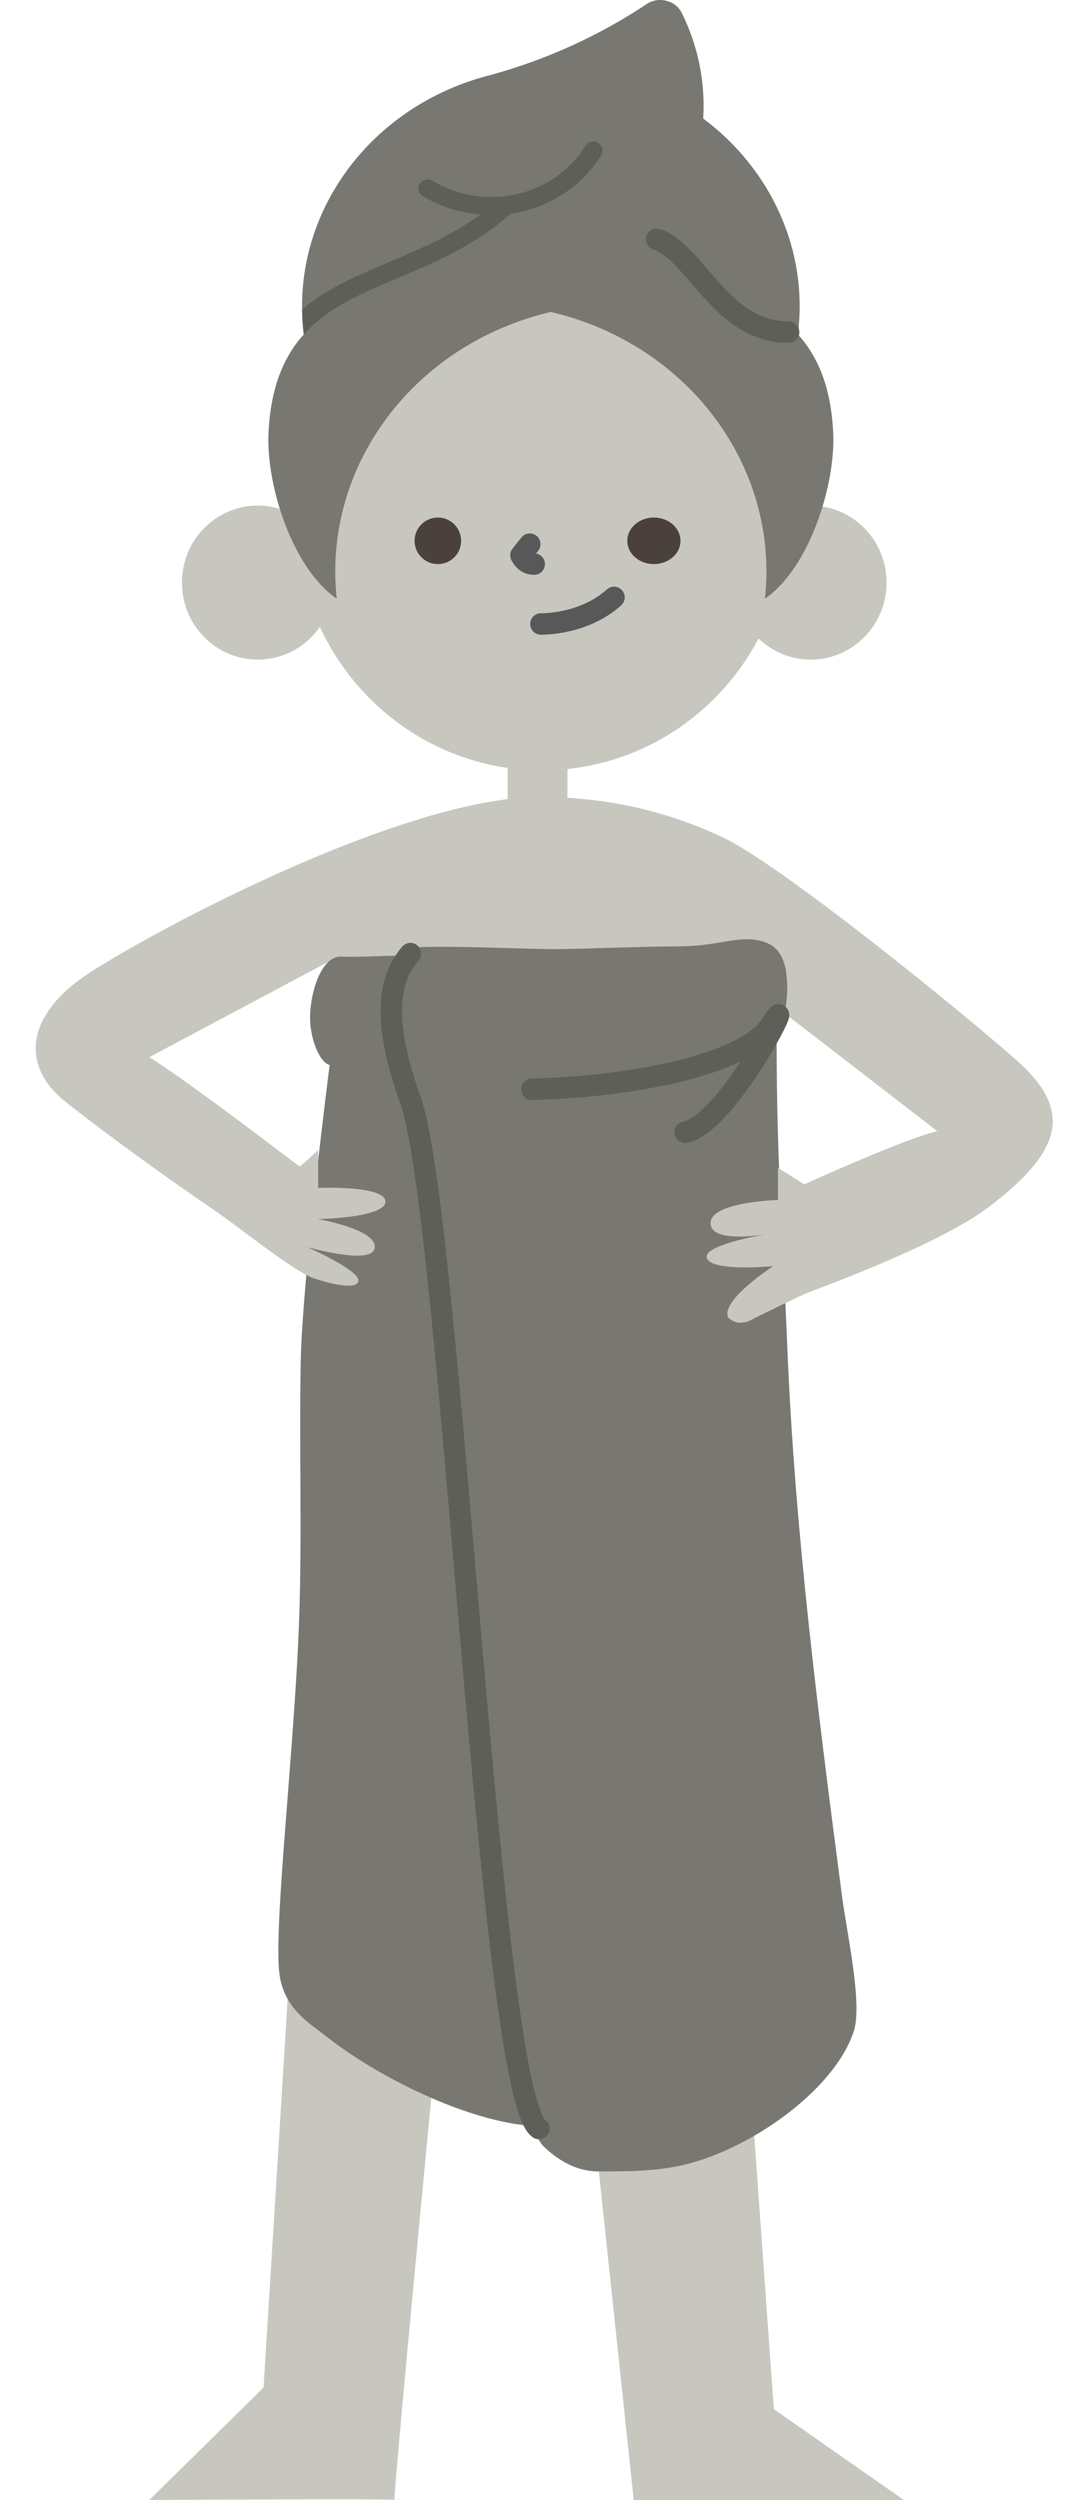 <svg width="153" height="350" viewBox="0 0 153 350" fill="none" xmlns="http://www.w3.org/2000/svg">
<path d="M142.429 148.437C134.46 141.395 109.135 120.843 101.025 117.106C92.915 113.369 84.806 111.644 75.984 111.573C56.238 111.413 19.747 131.299 11.958 136.58C4.169 141.861 2.46 148.868 9.184 154.257C15.907 159.647 37.676 175.492 46.532 179.48L36.928 334.263L20.922 350C20.922 350 55.709 349.784 55.282 350C54.855 350.216 67.66 218.714 67.66 218.714L74.917 219.361L88.789 350H126.636L108.423 337.281L97.611 186.378C97.611 186.378 128.628 176.605 138.729 168.844C148.831 161.083 150.395 155.478 142.429 148.437ZM44.505 165.143C44.184 165.143 27.965 152.424 20.922 148.004L46.639 134.314L47.28 163.848C47.28 163.848 44.825 165.143 44.505 165.143ZM105.15 169.275L101.594 166.976L102.823 136.38L131.31 158.353C124.604 160.078 105.15 169.275 105.15 169.275Z" fill="#C8C7BF"/>
<path d="M75.318 116.229C73.005 116.229 71.126 115.035 71.126 113.56V102.133C71.126 100.66 73.002 99.464 75.318 99.464C77.631 99.464 79.509 100.658 79.509 102.133V113.56C79.509 115.035 77.633 116.229 75.318 116.229Z" fill="#C8C7BF"/>
<path d="M45.691 258.727C45.691 258.727 43.264 262.58 47.843 264.315" stroke="#585858" stroke-width="1.074" stroke-miterlimit="10" stroke-linecap="round" stroke-linejoin="round"/>
<path d="M113.585 70.781C112.428 70.781 111.317 70.975 110.274 71.321C109.445 52.78 94.411 37.995 75.934 37.995C57.129 37.995 41.872 53.303 41.546 72.305C39.955 71.344 38.105 70.781 36.119 70.781C30.25 70.781 25.49 75.609 25.49 81.566C25.49 87.522 30.248 92.351 36.119 92.351C39.715 92.351 42.887 90.535 44.81 87.76C50.312 99.619 62.161 107.847 75.934 107.847C89.073 107.847 100.484 100.373 106.284 89.39C108.189 91.22 110.754 92.351 113.585 92.351C119.454 92.351 124.214 87.523 124.214 81.566C124.214 75.609 119.454 70.781 113.585 70.781Z" fill="#C8C7BF"/>
<path d="M64.607 75.715C64.607 73.914 63.148 72.455 61.347 72.455C59.547 72.455 58.087 73.914 58.087 75.715C58.087 77.516 59.547 78.975 61.347 78.975C63.148 78.975 64.607 77.516 64.607 75.715Z" fill="#4A413C"/>
<path d="M95.342 75.715C95.342 73.914 93.674 72.455 91.616 72.455C89.558 72.455 87.891 73.914 87.891 75.715C87.891 77.516 89.558 78.975 91.616 78.975C93.674 78.975 95.342 77.516 95.342 75.715Z" fill="#4A413C"/>
<path d="M74.228 76.18L72.989 77.741C72.989 77.741 73.558 79.036 74.852 78.972" stroke="#585858" stroke-width="3" stroke-miterlimit="10" stroke-linecap="round" stroke-linejoin="round"/>
<path d="M75.783 87.356C75.783 87.356 81.736 87.517 86.028 83.631" stroke="#585858" stroke-width="3" stroke-miterlimit="10" stroke-linecap="round" stroke-linejoin="round"/>
<path d="M97.205 259.658C97.205 259.658 101.396 261.987 97.205 264.315" stroke="#585858" stroke-width="1.074" stroke-miterlimit="10" stroke-linecap="round" stroke-linejoin="round"/>
<path fill-rule="evenodd" clip-rule="evenodd" d="M90.408 35.143C91.609 39.962 103.383 46.03 111.79 46.81C113.285 35.02 108 23.664 98.526 16.597C94.909 18.712 92.864 23.028 91.903 25.688C90.492 29.567 88.786 31.035 90.408 35.143Z" fill="#787771"/>
<path fill-rule="evenodd" clip-rule="evenodd" d="M77.178 43.674C96.409 48.188 109.19 65.292 107.173 83.823C113.418 79.528 117.085 67.867 116.741 60.602C116.435 54.17 114.591 49.913 111.79 46.809C106.661 41.136 98.338 39.331 90.409 35.143C81.679 37.194 77.451 40.25 77.178 43.674Z" fill="#787771"/>
<path fill-rule="evenodd" clip-rule="evenodd" d="M47.184 83.823C45.167 65.292 57.947 48.188 77.178 43.674C82.335 41.884 86.864 38.925 90.409 35.143C93.22 32.141 95.415 28.621 96.826 24.743C97.793 22.082 98.354 19.342 98.527 16.596C98.843 11.538 97.821 6.453 95.526 1.816C95.093 0.945 94.348 0.358 93.365 0.112C92.376 -0.134 91.42 0.026 90.586 0.582C84.013 4.951 76.712 8.285 68.977 10.438C51.63 14.7 40.483 30.33 42.572 46.809C39.772 49.913 37.927 54.17 37.621 60.602C37.266 67.867 40.933 79.528 47.184 83.823Z" fill="#787771"/>
<path d="M71.333 29.436L71.48 29.414C71.964 29.341 72.447 29.252 72.928 29.143C75.226 28.618 77.36 27.657 79.218 26.343L79.218 26.343C81.07 25.035 82.645 23.375 83.825 21.443L83.826 21.442C84.038 21.096 83.926 20.638 83.539 20.418C83.146 20.196 82.645 20.33 82.422 20.693C81.352 22.441 79.926 23.944 78.245 25.13C76.562 26.317 74.63 27.182 72.545 27.661L72.545 27.661C70.454 28.14 68.312 28.206 66.243 27.881C64.17 27.556 62.169 26.84 60.361 25.748C59.973 25.514 59.464 25.634 59.233 25.988C59.008 26.333 59.109 26.797 59.483 27.023L59.484 27.023C61.477 28.228 63.688 29.018 65.976 29.377L65.978 29.377C66.429 29.45 66.888 29.502 67.349 29.538L68.696 29.645L67.605 30.441C63.506 33.428 59.025 35.323 54.836 37.089C54.836 37.089 54.835 37.089 54.835 37.089L54.743 37.128C50.248 39.041 46.102 40.805 42.827 43.55C42.842 44.257 42.881 44.968 42.946 45.679C46.279 42.377 50.785 40.476 55.479 38.496L55.502 38.486L71.333 29.436ZM71.333 29.436L71.222 29.535M71.333 29.436L71.222 29.535M71.222 29.535C66.325 33.906 60.777 36.255 55.502 38.486L71.222 29.535Z" fill="#5F5F59" stroke="#5F5F59"/>
<path d="M92 33.5C97.5 35.333 101 46.5 110.5 46.5" stroke="#5F5F59" stroke-width="3" stroke-linecap="round"/>
<path d="M119.624 284.376C116.873 292.775 104.746 301.174 95.325 303.192C91.481 304.015 87.615 304.006 83.754 303.999C81.167 303.993 78.529 302.802 76.138 300.471C73.994 298.382 72.852 289.012 72.169 282.633C68.196 245.56 66.079 221.235 61.745 188.206C59.906 174.193 52.481 134.079 57.001 132.791C59.075 132.199 74.022 132.886 77.511 132.886C81 132.886 90 132.5 94.5 132.5C96.769 132.5 98.5 132.362 101.513 131.843C103.5 131.5 105.259 131.28 107 131.843C108.741 132.405 110.192 133.729 110.293 137.882C110.367 140.926 109.573 143.659 108.814 146.121C108.814 162.5 109.719 173.765 110.293 188.206C111.331 214.316 114.69 240.348 117.966 265.406C118.64 270.559 120.879 280.55 119.626 284.379L119.624 284.376Z" fill="#787771"/>
<path d="M42.134 190.675C41.905 202.628 42.329 214.63 41.919 226.557C41.294 244.657 38.246 270.078 39.175 276.522C39.853 281.23 43.4 283.27 45.394 284.853C53.99 291.68 68.617 298.447 77.677 297.637L66.464 136.61C59.712 132.556 54.771 134.158 47.805 133.926C45.004 133.831 43.443 138.948 43.443 142.511C43.443 145.267 44.692 148.704 46.187 149.103C46.187 149.103 42.364 178.721 42.134 190.675Z" fill="#787771"/>
<path d="M74.5 152.5C88.333 152.167 104.4 149.1 108 143.5C112.5 136.5 102 157.5 96 158.5M57.5 133.5C55 136.5 53 141.5 57.5 154C63.258 169.995 68.5 293 75.5 298" stroke="#5F5F59" stroke-width="3" stroke-linecap="round" stroke-linejoin="round"/>
<path d="M44.577 166.304V161C44.577 161 41.884 163.585 41.548 163.585C41.392 163.585 37.254 160.625 32.5 157L28 168C34.139 172.186 39.982 177.179 43.68 178.869C43.68 178.869 49.512 180.937 50.185 179.481C50.858 178.025 43.007 174.578 43.007 174.578C43.007 174.578 52.279 177.258 52.503 174.655C52.728 172.05 44.504 170.671 44.504 170.671C44.504 170.671 54 170.518 54 168.22C54 165.922 44.577 166.304 44.577 166.304Z" fill="#C8C7BF"/>
<path d="M113 166L109 163.5V168C109 168 99.331 168.262 99.559 171.339C99.728 173.612 104.598 173.199 107.135 172.827C104.318 173.345 98.563 174.593 99.026 176.109C99.636 178.109 108.339 177.263 108.339 177.263C108.339 177.263 101 182 102.004 184.419C103.5 186 105.516 184.65 105.516 184.65C105.516 184.65 116.216 179.228 128 174.5L123.093 162C117.809 164.355 113 166 113 166Z" fill="#C8C7BF"/>
</svg>
